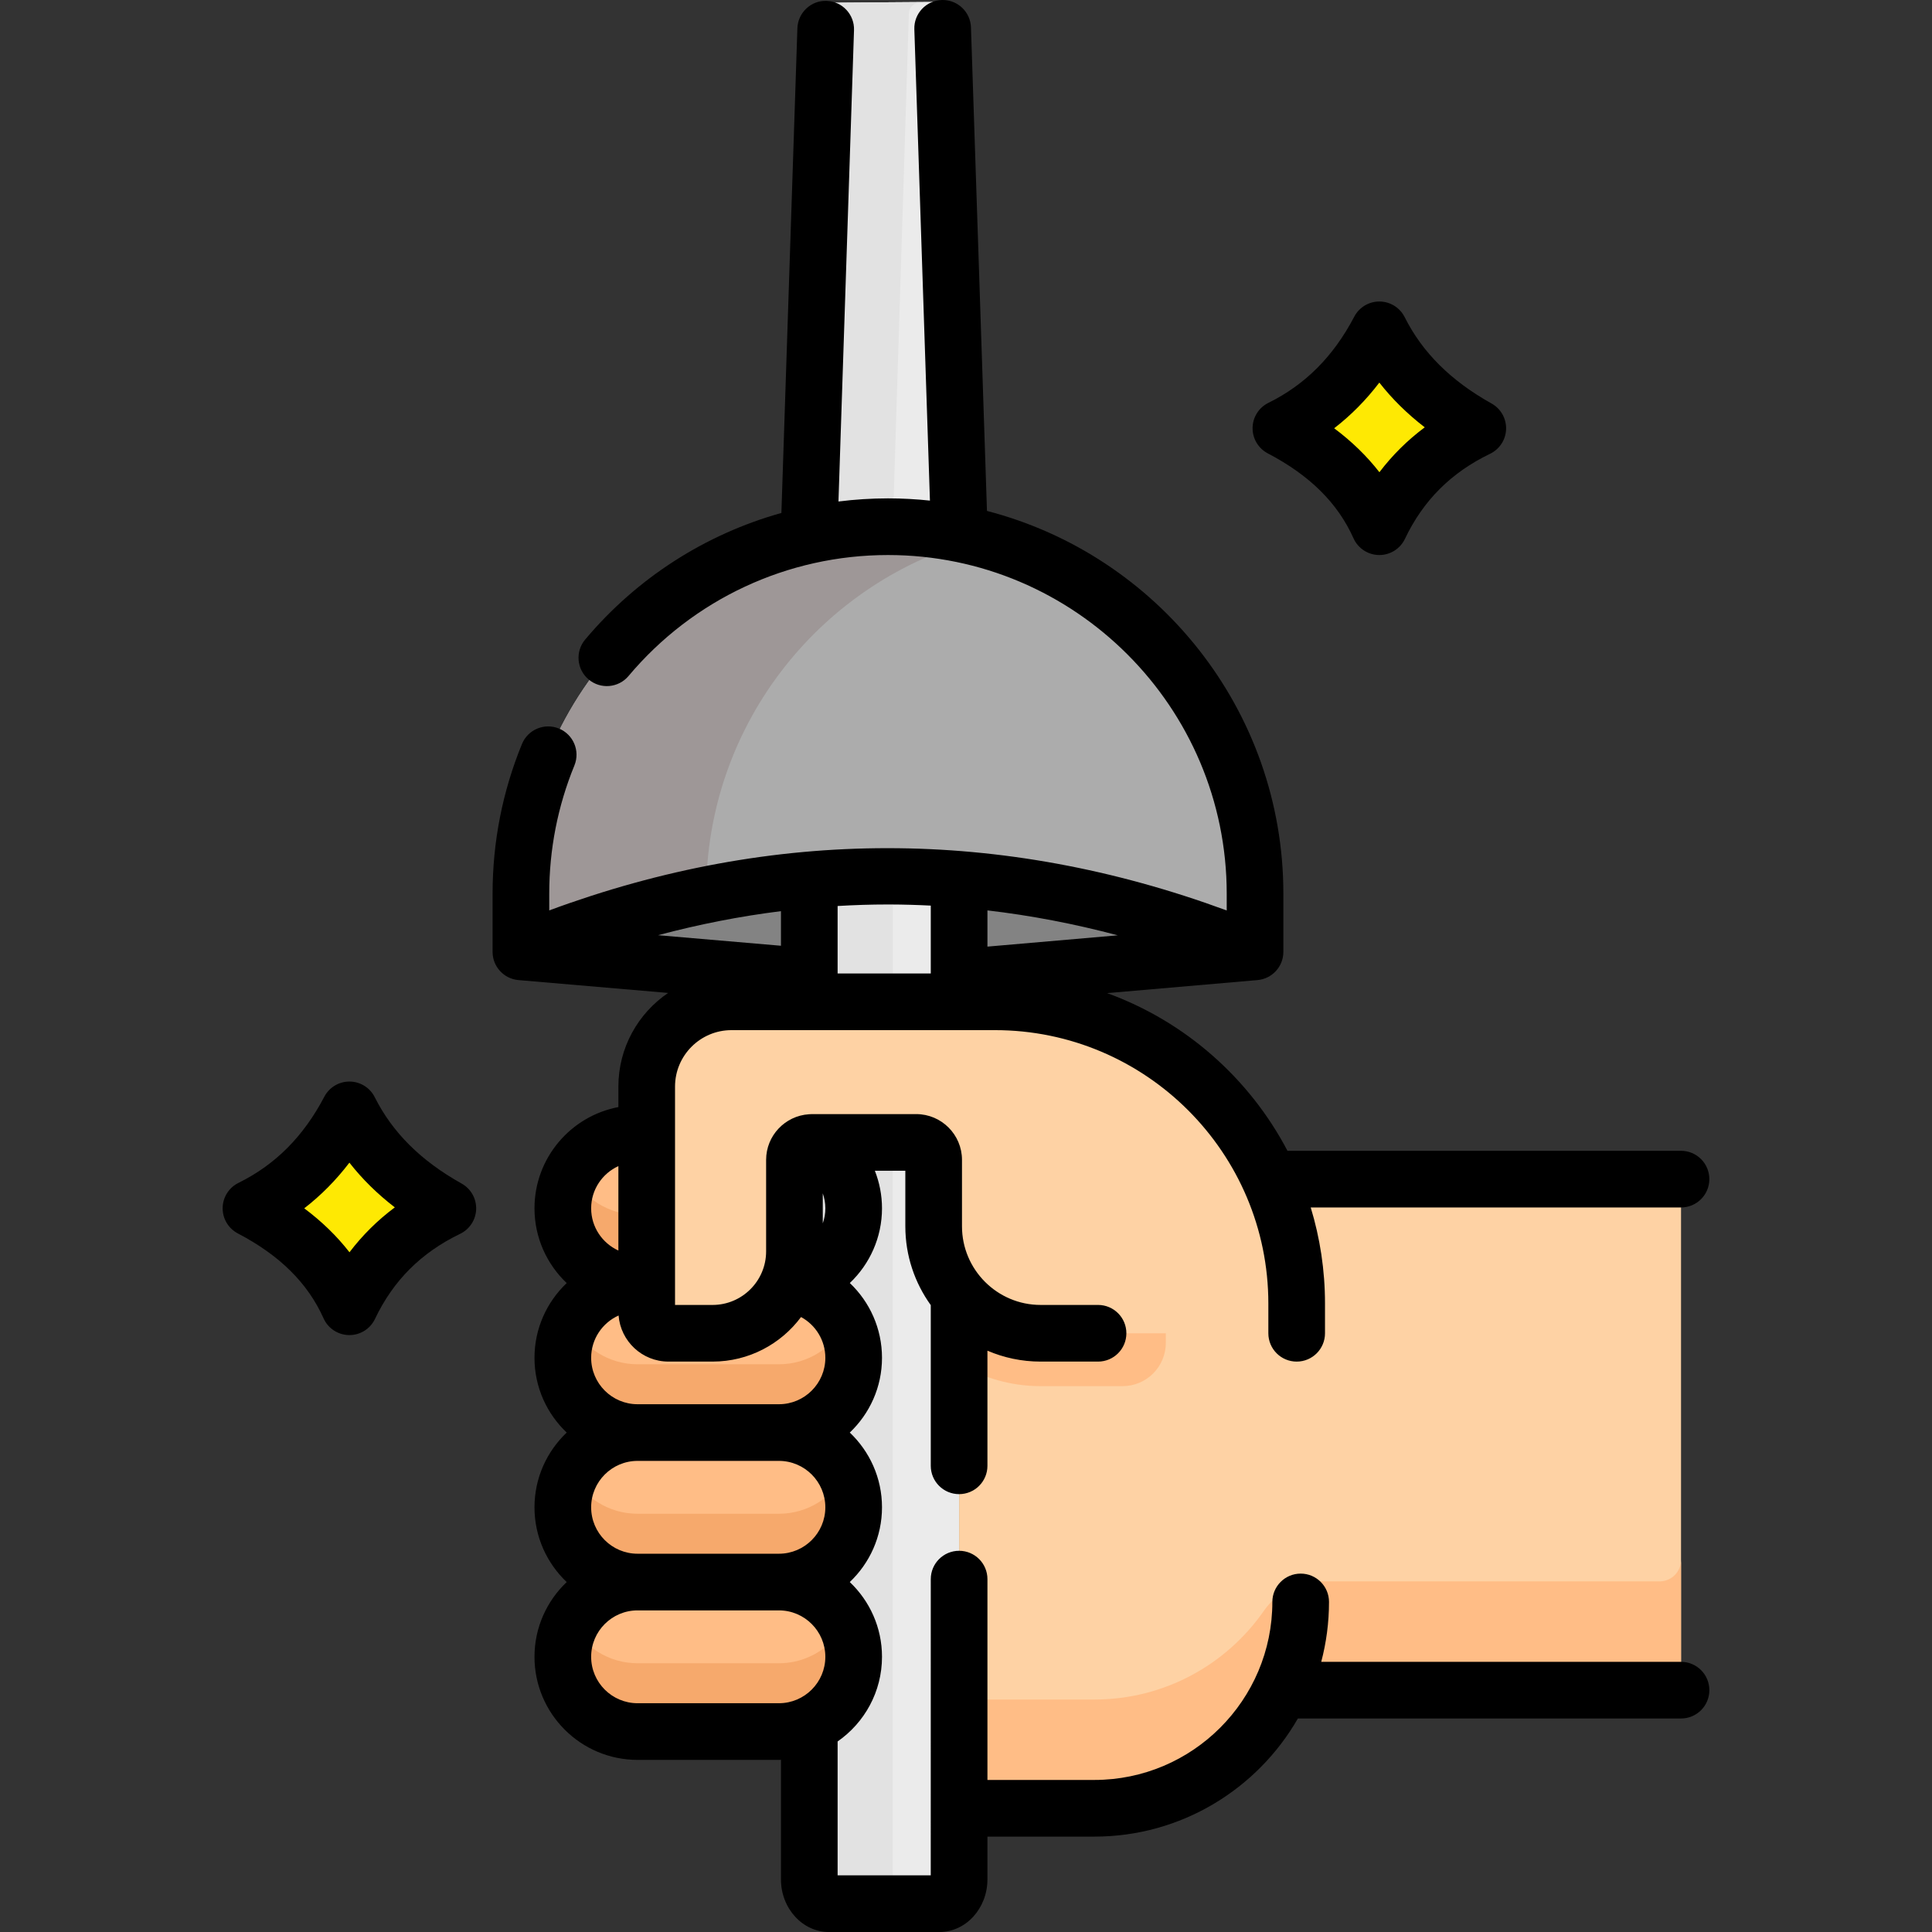 <svg id="Capa_1" enable-background="new 0 0 511.495 511.495" height="512" viewBox="0 0 511.495 511.495" width="512" xmlns="http://www.w3.org/2000/svg"><rect x="0" y="0" width="511.495" height="511.495" fill="#333333" stroke="none"/><path d="m332.271 252.001-78.348 6.79-39.666-.233-76.348-6.556v-9.372c0-6.213 3.85-11.775 9.664-13.964l87.517-32.944 91.453 38.072c3.469 1.444 5.729 4.833 5.729 8.59v9.617z" fill="#838383"/><path d="m253.923 312.172v166.57h1.11 34.69c21.82 0 40.65-12.79 49.4-31.28h100.257c3.133 0 5.673-2.54 5.673-5.673v-123.944c0-3.133-2.54-5.673-5.673-5.673z" fill="#fed2a4"/><path d="m439.38 418.668h-90.022c-5.9 0-11.377 2.943-14.743 7.788-9.863 14.197-26.291 23.492-44.892 23.492h-34.69-1.11v28.794h1.11 34.69c21.82 0 40.65-12.79 49.4-31.28h100.257c3.133 0 5.673-2.54 5.673-5.673v-28.794c0 3.133-2.54 5.673-5.673 5.673z" fill="#ffbd86"/><path d="m253.923 224.283v29.878 83.106 140.416 19.589c0 3.709-2.33 6.721-5.21 6.721h-29.25c-2.87 0-5.21-3.011-5.21-6.721v-42.533l.004-201.442v-28.836z" fill="#ebebeb"/><path d="m206.223 300.116c10.92 0 19.78 8.86 19.78 19.79 0 10.92-8.86 19.78-19.78 19.78h-37.43c-10.93 0-19.79-8.86-19.79-19.78 0-5.46 2.22-10.41 5.8-13.99 3.58-3.59 8.52-5.8 13.99-5.8z" fill="#ffbd86"/><path d="m206.223 321.608h-37.43c-7.667 0-14.301-4.368-17.587-10.74-1.398 2.712-2.203 5.78-2.203 9.038 0 10.92 8.86 19.78 19.79 19.78h37.43c10.92 0 19.78-8.86 19.78-19.78 0-3.261-.803-6.33-2.2-9.042-3.285 6.374-9.918 10.744-17.58 10.744z" fill="#f6a96c"/><path d="m246.78.521c1.549-.011 2.825 1.215 2.873 2.764l4.27 135.865v40.861h-39.666v-40.568l4.259-135.97c.048-1.532 1.298-2.753 2.831-2.764z" fill="#ebebeb"/><path d="m236.36 497.271v-42.533l.004-201.442v-28.836h-22.107v28.836l-.004 201.442v42.533c0 3.709 2.34 6.721 5.21 6.721h22.107c-2.87 0-5.21-3.011-5.21-6.721z" fill="#e2e2e2"/><path d="m206.223 339.697c10.92 0 19.78 8.86 19.78 19.79 0 10.92-8.86 19.78-19.78 19.78h-37.43c-10.93 0-19.79-8.86-19.79-19.78 0-5.46 2.22-10.41 5.8-13.99 3.58-3.59 8.52-5.8 13.99-5.8z" fill="#ffbd86"/><path d="m206.223 361.189h-37.43c-7.667 0-14.301-4.368-17.587-10.74-1.398 2.712-2.203 5.78-2.203 9.038 0 10.92 8.86 19.78 19.79 19.78h37.43c10.92 0 19.78-8.86 19.78-19.78 0-3.261-.803-6.33-2.2-9.042-3.285 6.374-9.918 10.744-17.58 10.744z" fill="#f6a96c"/><path d="m240.623 3.473c.048-1.532 1.298-2.753 2.831-2.764l4.244-.031c-.29-.097-.596-.159-.919-.157l-25.433.188c-1.533.011-2.783 1.232-2.831 2.764l-4.259 135.97v40.568h22.107v-40.568z" fill="#e2e2e2"/><path d="m235.09 139.443c-53.672 0-97.181 43.509-97.181 97.181v15.378c66.117-27.351 130.912-26.089 194.362 0v-15.378c0-53.672-43.509-97.181-97.181-97.181z" fill="#acacac"/><path d="m186.954 236.624c0-45.201 30.86-83.191 72.659-94.058-7.834-2.037-16.051-3.123-24.522-3.123-53.672 0-97.181 43.509-97.181 97.181v15.377c16.43-6.797 32.778-11.823 49.045-15.144v-.233z" fill="#9e9797"/><path d="m308.652 312.172h-54.73v48.875c6.47 3.837 13.915 5.935 21.58 5.935h21.688c6.33 0 11.461-5.131 11.461-11.461v-43.349z" fill="#ffbd86"/><path d="m343.293 345.112v7.87h-52.58-15.21c-8.38 0-15.91-3.64-21.09-9.43-4.5-5.01-7.23-11.63-7.23-18.89v-17.59c0-2.55-2.07-4.62-4.62-4.62h-27.01-.6c-2.55 0-4.62 2.07-4.62 4.62v24.23c0 2.91-.57 5.68-1.62 8.21-.04.11-.08.22-.14.33-3.31 7.73-10.98 13.14-19.92 13.14h-11.68c-3.18 0-5.76-2.58-5.76-5.76v-7.53-39.58-12.44c0-12.4 10.05-22.45 22.45-22.45h69.75c32.43 0 60.35 19.33 72.85 47.09 4.52 10.01 7.03 21.11 7.03 32.8z" fill="#fed2a4"/><path d="m206.223 379.272c10.92 0 19.78 8.86 19.78 19.79 0 10.92-8.86 19.78-19.78 19.78h-37.43c-10.93 0-19.79-8.86-19.79-19.78 0-5.46 2.22-10.41 5.8-13.99 3.58-3.59 8.52-5.8 13.99-5.8z" fill="#ffbd86"/><path d="m206.223 418.842c10.92 0 19.78 8.86 19.78 19.79 0 8.07-4.83 15.01-11.75 18.08-2.45 1.1-5.17 1.71-8.03 1.71h-37.43c-10.93 0-19.79-8.86-19.79-19.79 0-5.47 2.22-10.41 5.8-13.99s8.52-5.8 13.99-5.8z" fill="#ffbd86"/><path d="m206.223 400.764h-37.43c-7.667 0-14.301-4.368-17.588-10.739-1.398 2.712-2.203 5.78-2.203 9.038 0 10.92 8.86 19.78 19.79 19.78h37.43c10.92 0 19.78-8.86 19.78-19.78 0-3.261-.803-6.33-2.2-9.042-3.284 6.374-9.917 10.743-17.579 10.743z" fill="#f6a96c"/><path d="m214.253 438.634c-2.45 1.1-5.17 1.71-8.03 1.71h-37.43c-7.669 0-14.304-4.37-17.59-10.748-1.396 2.709-2.2 5.774-2.2 9.036 0 10.93 8.86 19.79 19.79 19.79h37.43c2.86 0 5.58-.61 8.03-1.71 6.92-3.07 11.75-10.01 11.75-18.08 0-3.258-.802-6.325-2.197-9.035-2.059 3.998-5.43 7.208-9.553 9.037z" fill="#f6a96c"/><path d="m87.796 301.559c-3.763 5.317-8.221 9.875-13.434 13.606-3.263 2.336-3.345 7.188-.049 9.478 5.417 3.764 9.967 8.132 13.543 13.175 2.279 3.215 7.123 3.213 9.379-.018 3.627-5.194 8.095-9.65 13.443-13.334 3.305-2.277 3.408-7.121.155-9.472-5.22-3.772-9.823-8.179-13.623-13.411-2.332-3.213-7.12-3.264-9.414-.024z" fill="#fee903"/><path d="m360.471 95.04c-3.763 5.317-8.221 9.875-13.434 13.606-3.263 2.336-3.345 7.188-.049 9.478 5.417 3.764 9.967 8.132 13.543 13.175 2.279 3.215 7.123 3.213 9.379-.018 3.627-5.194 8.095-9.65 13.443-13.334 3.305-2.277 3.408-7.121.155-9.472-5.22-3.772-9.823-8.179-13.623-13.411-2.332-3.213-7.121-3.265-9.414-.024z" fill="#fee903"/><path d="m445.05 439.967h-95.255c1.338-5.064 2.058-10.377 2.058-15.856 0-4.143-3.357-7.5-7.5-7.5s-7.5 3.357-7.5 7.5c0 25.987-21.142 47.129-47.129 47.129h-28.302v-53.17c0-4.143-3.357-7.5-7.5-7.5s-7.5 3.357-7.5 7.5l-.009 78.426h-24.657v-35.446c7.094-4.933 11.75-13.138 11.75-22.414 0-7.785-3.282-14.813-8.528-19.789 5.246-4.977 8.528-12.004 8.528-19.789s-3.282-14.813-8.528-19.789c5.246-4.977 8.528-12.004 8.528-19.789 0-7.741-3.249-14.801-8.519-19.798 5.268-5.002 8.519-12.062 8.519-19.78 0-3.468-.668-6.829-1.89-9.947h8.069v14.708c0 7.784 2.503 14.989 6.736 20.871v42.537c0 4.143 3.357 7.5 7.5 7.5s7.5-3.357 7.5-7.5v-30.478c4.325 1.856 9.084 2.888 14.08 2.888h15.205c4.143 0 7.5-3.357 7.5-7.5s-3.357-7.5-7.5-7.5h-15.205c-11.479 0-20.816-9.339-20.816-20.817v-17.587c0-6.684-5.438-12.121-12.121-12.121h-27.012-.603c-.259 0-.516.013-.768.039-6.325.399-11.353 5.658-11.353 12.082v24.227c0 7.817-6.359 14.178-14.177 14.178h-9.938v-57.809c0-8.241 6.705-14.946 14.946-14.946h69.746c39.914 0 72.387 32.472 72.387 72.386v7.869c0 4.143 3.357 7.5 7.5 7.5s7.5-3.357 7.5-7.5v-7.869c0-8.847-1.326-17.389-3.782-25.442h98.037c4.143 0 7.5-3.357 7.5-7.5s-3.357-7.5-7.5-7.5h-104.193c-10.084-19.231-27.119-34.268-47.75-41.745l39.813-3.45c3.877-.336 6.853-3.58 6.853-7.472v-15.377c0-48.674-33.393-89.695-78.472-101.359l-4.236-128.016c-.135-4.056-3.464-7.252-7.491-7.252-.084 0-.169.001-.253.004-4.14.138-7.385 3.604-7.248 7.744l4.13 124.784c-3.651-.387-7.357-.59-11.11-.59-4.413 0-8.789.286-13.109.828l4.116-124.794c.137-4.14-3.109-7.606-7.249-7.743-4.1-.167-7.607 3.108-7.743 7.249l-4.233 128.321c-20.076 5.61-38.21 17.161-51.953 33.515-2.665 3.171-2.255 7.902.916 10.566 3.172 2.665 7.901 2.255 10.566-.916 17.105-20.354 42.141-32.026 68.688-32.026 49.45 0 89.681 40.231 89.681 89.682v4.42c-59.708-21.989-119.964-21.992-179.362-.017v-4.403c0-11.747 2.241-23.175 6.661-33.966 1.57-3.833-.265-8.213-4.098-9.783-3.832-1.567-8.214.266-9.783 4.098-5.162 12.604-7.78 25.944-7.78 39.651v15.377c0 3.894 2.979 7.14 6.858 7.473l39.621 3.402c-7.943 5.391-13.172 14.493-13.172 24.795v5.423c-12.628 2.388-22.211 13.497-22.211 26.808 0 7.784 3.282 14.813 8.528 19.789-5.246 4.976-8.528 12.004-8.528 19.789s3.282 14.813 8.528 19.789c-5.246 4.977-8.528 12.004-8.528 19.789s3.282 14.813 8.528 19.789c-5.246 4.977-8.528 12.004-8.528 19.789 0 15.047 12.242 27.289 27.289 27.289h37.424c.181 0 .359-.01.539-.014v31.633c0 7.692 5.7 13.951 12.706 13.951h29.253c7.007 0 12.707-6.259 12.707-13.951v-11.305h28.302c23.031 0 43.16-12.607 53.89-31.272h101.436c4.143 0 7.5-3.357 7.5-7.5s-3.357-7.5-7.5-7.5zm-227.22-116.088v-7.941c.43 1.258.677 2.59.677 3.963 0 1.389-.245 2.725-.677 3.978zm-11.073-73.493-32.538-2.794c10.841-2.885 21.698-5.017 32.538-6.365zm54.666-9.359c11.476 1.338 22.989 3.54 34.495 6.597l-34.495 2.99zm-26.465-1.568c.239 0 .48 0 .721.001 3.574.012 7.157.116 10.744.298v17.966h-24.666v-17.863c4.407-.257 8.809-.402 13.201-.402zm-71.242 69.265v22.354c-4.246-1.938-7.211-6.213-7.211-11.177s2.965-9.239 7.211-11.177zm-7.211 50.755c0-4.985 2.989-9.278 7.264-11.203.539 6.817 6.248 12.203 13.202 12.203h11.683c9.581 0 18.096-4.643 23.419-11.796 3.858 2.09 6.435 6.171 6.435 10.796 0 6.776-5.513 12.289-12.289 12.289h-37.424c-6.777.001-12.29-5.512-12.29-12.289zm0 39.579c0-6.776 5.513-12.289 12.289-12.289h37.424c6.776 0 12.289 5.513 12.289 12.289s-5.513 12.289-12.289 12.289h-37.424c-6.776 0-12.289-5.513-12.289-12.289zm12.289 51.867c-6.776 0-12.289-5.513-12.289-12.289s5.513-12.289 12.289-12.289h37.424c6.776 0 12.289 5.513 12.289 12.289s-5.513 12.289-12.289 12.289z"/><path d="m122.225 313.354c-10.792-6.03-18.319-13.514-23.015-22.876-1.261-2.515-3.822-4.112-6.635-4.139-.023 0-.046 0-.069 0-2.786 0-5.345 1.545-6.642 4.015-5.524 10.529-12.963 17.994-22.74 22.822-2.531 1.249-4.146 3.814-4.179 6.637s1.521 5.425 4.022 6.733c11.101 5.808 18.523 13.16 22.692 22.478 1.194 2.671 3.833 4.402 6.758 4.437.029.001.059.001.089.001 2.891 0 5.527-1.663 6.771-4.278 4.841-10.175 12.216-17.544 22.547-22.527 2.52-1.216 4.154-3.733 4.238-6.529.086-2.798-1.395-5.409-3.837-6.774zm-29.702 18.185c-3.321-4.273-7.317-8.157-11.975-11.638 4.449-3.438 8.44-7.477 11.955-12.092 3.391 4.338 7.387 8.272 12.025 11.843-4.571 3.411-8.579 7.379-12.005 11.887z"/><path d="m335.643 120.027c11.101 5.809 18.523 13.161 22.692 22.478 1.194 2.671 3.833 4.402 6.758 4.437.029.001.059.001.089.001 2.891 0 5.527-1.663 6.771-4.278 4.842-10.175 12.217-17.544 22.547-22.527 2.52-1.216 4.153-3.732 4.238-6.529.084-2.797-1.396-5.408-3.839-6.772-10.792-6.03-18.32-13.513-23.015-22.875-1.261-2.515-3.822-4.112-6.635-4.139-2.801-.03-5.403 1.523-6.711 4.015-5.524 10.529-12.963 17.994-22.74 22.821-2.531 1.249-4.146 3.814-4.179 6.637-.032 2.82 1.522 5.423 4.024 6.731zm29.535-18.737c3.391 4.338 7.388 8.273 12.025 11.843-4.572 3.41-8.58 7.378-12.006 11.888-3.32-4.272-7.318-8.158-11.975-11.638 4.45-3.439 8.441-7.477 11.956-12.093z"/></svg>